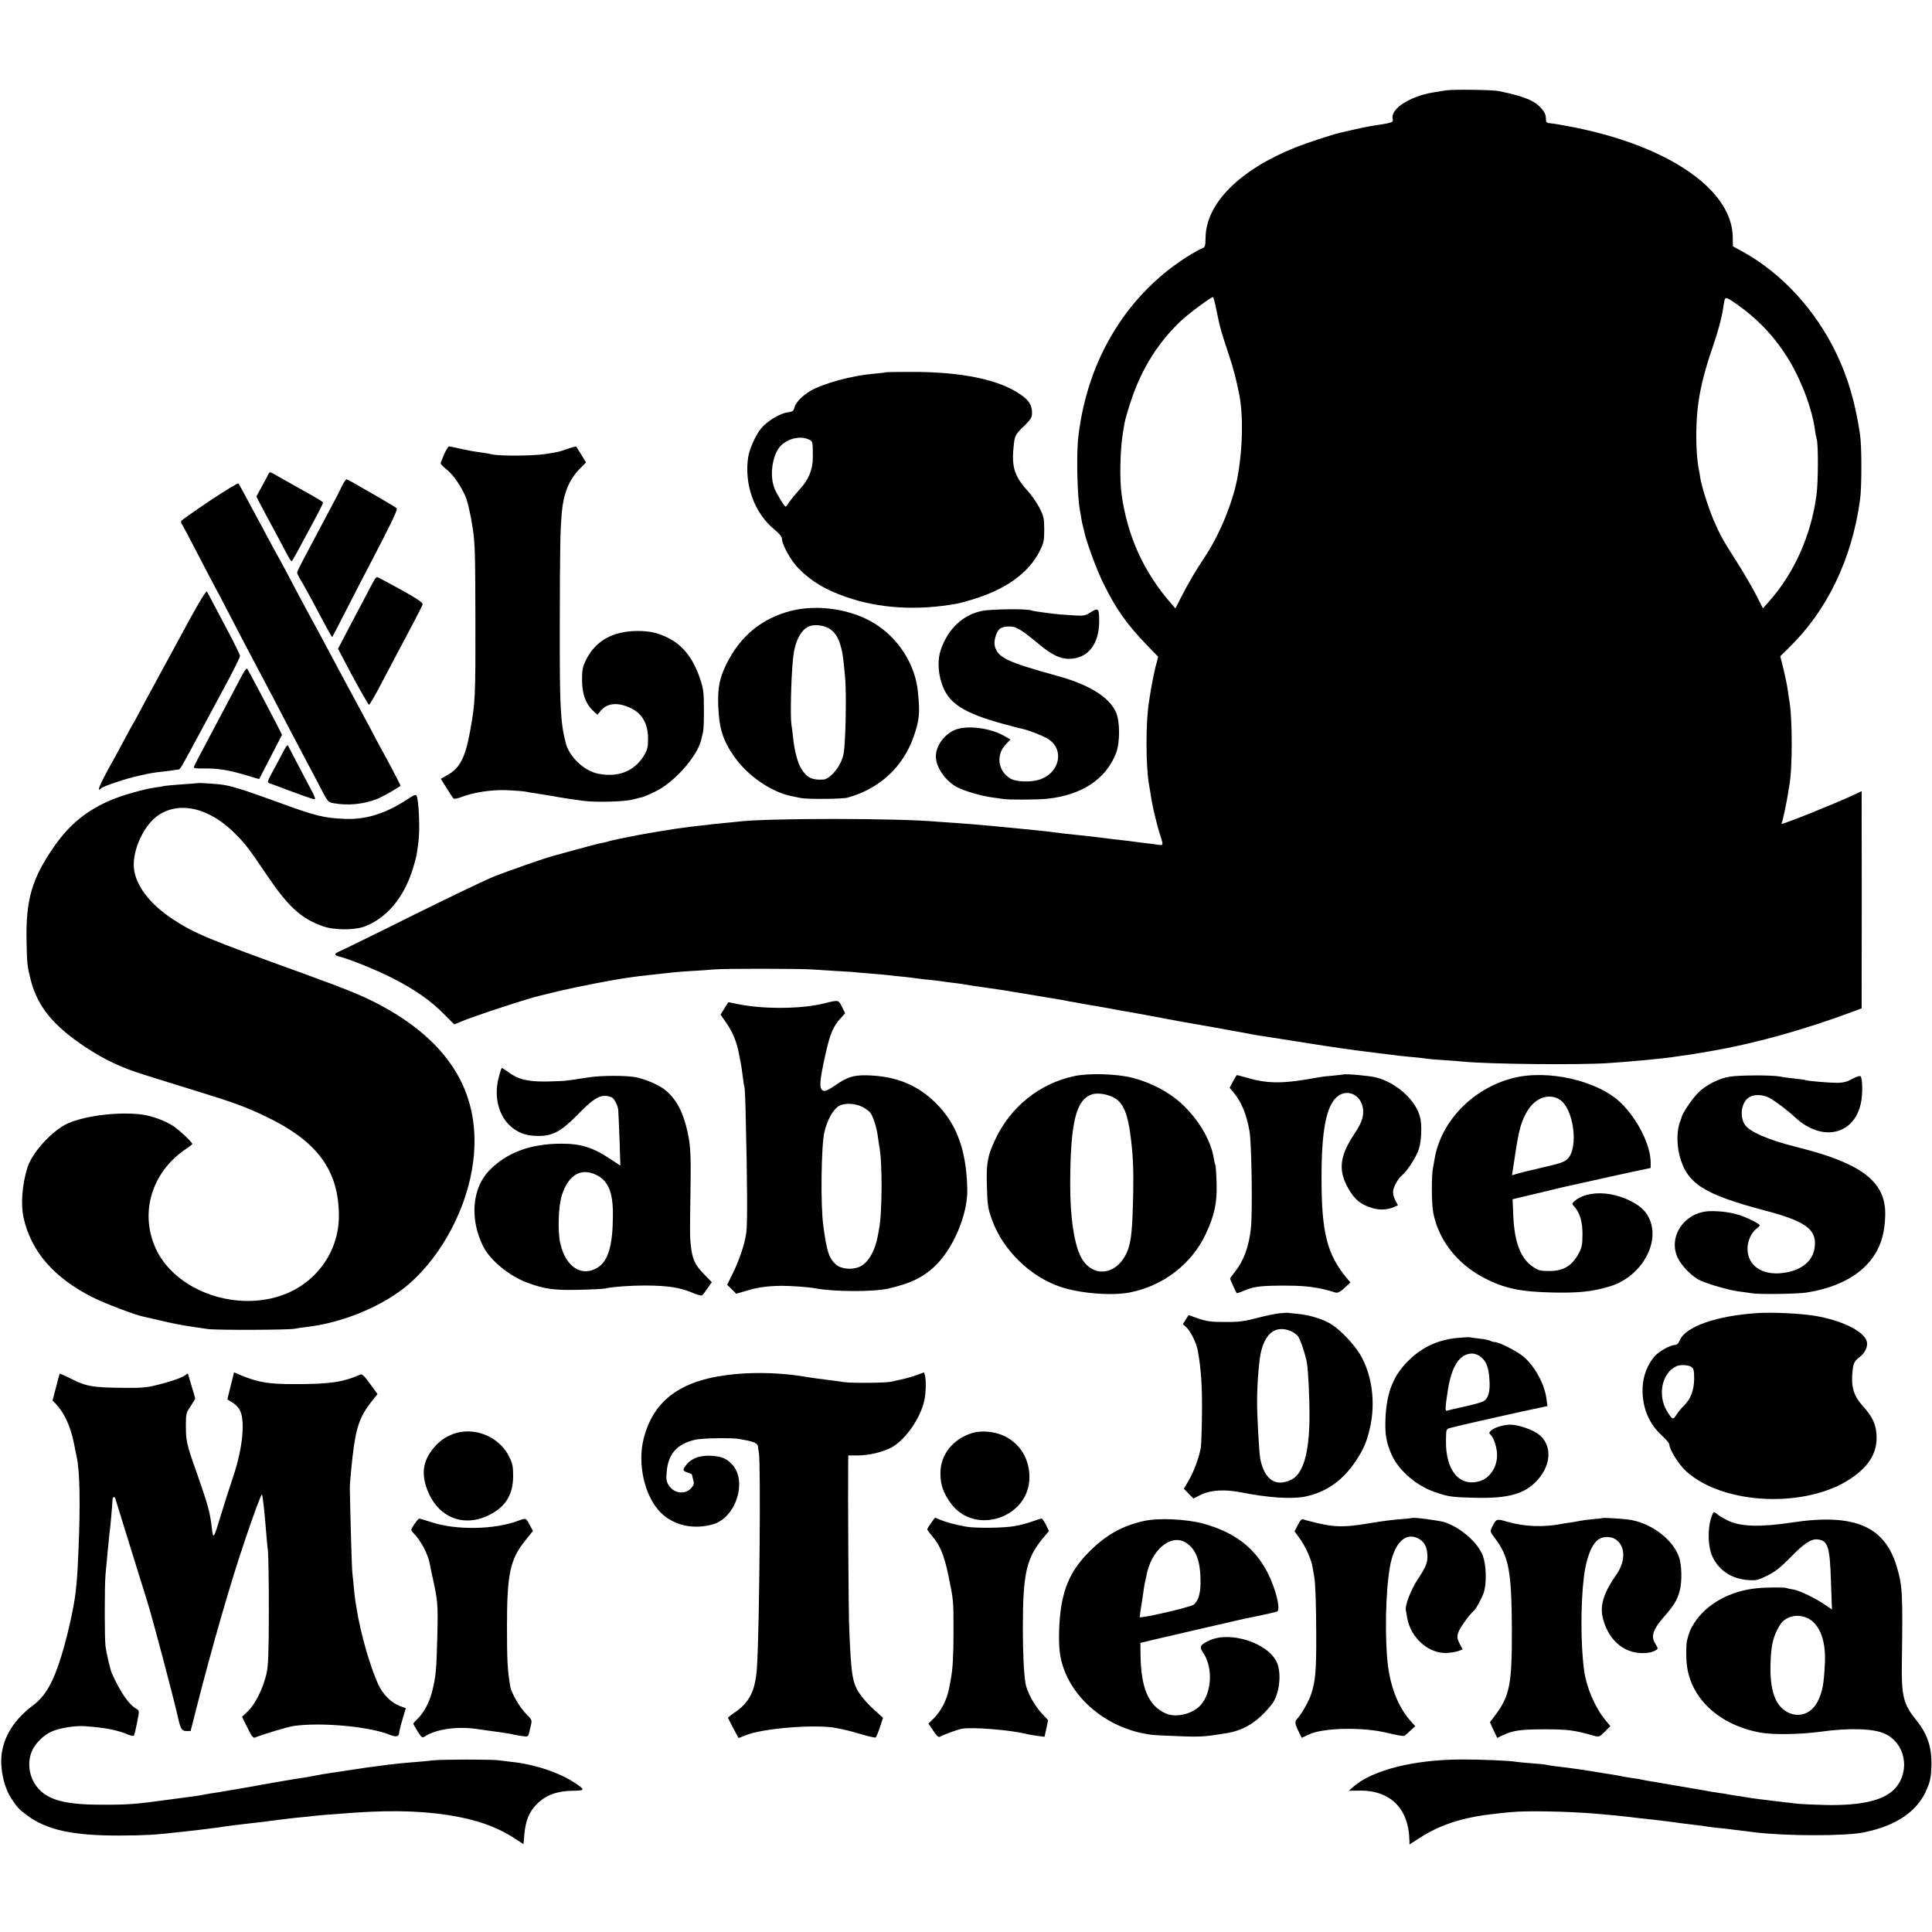 <?xml version="1.0" standalone="no"?>
<!DOCTYPE svg PUBLIC "-//W3C//DTD SVG 20010904//EN"
 "http://www.w3.org/TR/2001/REC-SVG-20010904/DTD/svg10.dtd">
<svg version="1.0" xmlns="http://www.w3.org/2000/svg"
 width="1346pt" height="1346pt" viewBox="0 0 1346 1346"
 preserveAspectRatio="xMidYMid meet">
<g transform="translate(0,1346) scale(0.1,-0.1)"
fill="#000000" stroke="none">
<path d="M10070 12830 c-25 -4 -63 -11 -85 -14 -160 -26 -296 -113 -283 -181
6 -29 7 -29 -137 -51 -33 -5 -106 -20 -229 -49 -59 -14 -233 -71 -311 -102
-391 -157 -624 -392 -626 -630 -1 -57 -3 -65 -23 -73 -13 -5 -47 -23 -77 -41
-439 -266 -722 -724 -786 -1269 -15 -122 -8 -422 11 -516 2 -12 7 -39 10 -60
4 -22 9 -47 12 -56 3 -9 7 -25 9 -36 11 -60 89 -271 133 -358 85 -173 162
-283 299 -425 l82 -85 -10 -38 c-6 -21 -13 -48 -15 -60 -13 -58 -25 -125 -30
-156 -3 -19 -7 -46 -9 -59 -23 -137 -23 -439 -1 -571 3 -14 7 -43 11 -65 13
-93 43 -217 71 -303 19 -58 18 -63 -13 -58 -16 3 -53 7 -83 11 -30 3 -66 8
-80 10 -14 2 -50 7 -80 10 -57 6 -104 12 -167 20 -52 7 -108 13 -178 20 -33 3
-91 10 -130 15 -38 5 -97 12 -130 15 -33 3 -78 8 -100 10 -38 4 -91 9 -207 20
-129 12 -168 15 -253 21 -49 3 -108 7 -130 9 -272 26 -1212 26 -1400 0 -16 -2
-66 -7 -110 -11 -44 -4 -82 -8 -85 -9 -3 -1 -39 -5 -80 -9 -41 -5 -84 -10 -95
-12 -11 -1 -40 -6 -65 -9 -42 -6 -185 -30 -240 -40 -119 -23 -190 -38 -215
-45 -16 -5 -43 -12 -60 -14 -16 -3 -95 -24 -175 -46 -80 -22 -152 -42 -160
-44 -51 -13 -311 -104 -405 -141 -62 -25 -323 -150 -581 -278 -258 -129 -484
-239 -501 -246 -37 -15 -36 -26 4 -36 69 -17 258 -94 363 -147 160 -82 268
-157 358 -248 l77 -77 45 19 c83 36 486 168 559 183 9 2 72 17 141 34 107 25
334 70 435 85 85 13 111 16 240 30 113 13 134 15 230 21 55 3 127 8 160 11 69
7 588 6 685 0 36 -3 112 -7 170 -11 58 -3 123 -7 145 -10 22 -2 76 -7 120 -10
44 -4 91 -8 105 -10 14 -2 56 -7 95 -10 38 -4 78 -9 90 -11 11 -2 48 -6 83
-10 35 -3 71 -7 81 -9 10 -2 42 -6 72 -10 30 -3 65 -8 79 -10 38 -7 97 -16
197 -30 43 -6 105 -15 133 -20 14 -3 40 -7 58 -10 56 -9 95 -15 152 -25 30 -5
71 -12 90 -15 19 -3 46 -8 60 -10 41 -8 58 -12 215 -39 83 -14 161 -28 175
-31 14 -3 52 -10 85 -15 33 -6 83 -15 110 -20 74 -14 206 -39 235 -44 51 -8
427 -76 475 -85 28 -6 70 -13 95 -17 25 -3 54 -8 65 -10 11 -2 94 -15 185 -29
91 -14 176 -28 190 -30 59 -9 239 -35 285 -40 28 -3 64 -8 80 -10 17 -2 53 -7
80 -10 28 -3 64 -8 80 -10 17 -2 62 -7 100 -10 39 -4 81 -8 95 -11 14 -2 68
-7 120 -10 52 -3 111 -8 130 -10 177 -18 823 -25 1025 -10 172 12 361 30 435
41 14 2 45 7 70 10 53 7 98 14 188 30 316 54 651 147 1015 282 l47 18 0 90 c1
114 1 1279 0 1362 l0 61 -49 -23 c-105 -51 -487 -205 -508 -205 -2 0 -2 3 1 8
5 8 35 151 42 197 2 17 6 41 9 55 24 121 24 486 -1 612 -2 13 -7 43 -10 67 -3
24 -16 86 -28 137 l-23 92 60 59 c268 261 440 620 496 1033 12 88 12 370 0
450 -32 221 -85 403 -168 573 -144 298 -375 549 -640 698 l-78 43 -1 66 c-6
340 -476 651 -1170 775 -46 9 -94 16 -108 17 -20 2 -24 8 -24 35 0 22 -10 44
-31 67 -47 55 -119 84 -294 121 -46 10 -324 13 -375 5z m-1596 -1527 c26 -128
31 -145 86 -311 34 -102 52 -172 75 -287 33 -175 18 -471 -35 -665 -45 -162
-122 -334 -208 -463 -60 -88 -119 -190 -167 -285 l-36 -71 -32 37 c-189 217
-303 468 -343 758 -15 112 -10 316 10 434 2 14 7 43 11 65 4 22 24 92 46 157
73 219 188 403 347 553 53 50 208 165 222 165 4 0 15 -39 24 -87z m3686 -7
c114 -90 204 -189 285 -314 99 -154 182 -371 201 -527 3 -22 8 -47 11 -55 11
-32 11 -300 -2 -390 -37 -279 -155 -543 -330 -740 l-43 -48 -51 100 c-29 55
-87 155 -130 222 -99 155 -120 193 -164 296 -36 86 -84 237 -92 294 -2 17 -6
41 -9 53 -12 55 -20 168 -18 270 3 196 34 354 116 591 35 100 62 201 72 272
11 73 11 73 52 49 20 -13 66 -45 102 -73z"/>
<path d="M6169 10866 c-2 -2 -40 -6 -84 -10 -151 -13 -349 -67 -440 -120 -57
-34 -104 -83 -111 -117 -5 -23 -13 -27 -51 -33 -50 -7 -138 -60 -179 -109 -37
-43 -82 -143 -91 -198 -30 -192 41 -392 182 -508 35 -29 53 -50 53 -66 0 -40
63 -153 116 -206 90 -90 183 -146 328 -197 231 -82 503 -98 778 -47 14 3 54
13 90 24 241 70 405 186 483 341 29 58 32 74 32 150 0 76 -3 92 -32 150 -18
36 -56 90 -83 120 -90 98 -113 167 -99 300 8 88 10 91 82 160 39 39 47 52 47
84 0 54 -22 88 -82 129 -149 102 -401 155 -744 156 -105 0 -193 -1 -195 -3z
m-534 -468 c27 -12 28 -15 28 -124 0 -86 -29 -155 -92 -224 -23 -25 -54 -62
-68 -82 -14 -21 -27 -38 -29 -38 -9 0 -67 95 -80 132 -35 94 -10 241 49 296
53 49 134 67 192 40z"/>
<path d="M3094 10295 c-13 -31 -24 -60 -24 -64 0 -5 19 -24 42 -42 48 -38 109
-129 137 -203 10 -28 29 -109 40 -180 20 -119 22 -167 23 -645 1 -559 0 -594
-38 -801 -33 -178 -70 -250 -154 -298 l-49 -28 41 -65 c22 -35 43 -68 47 -72
5 -4 26 -1 47 7 88 35 214 55 323 51 58 -3 117 -7 131 -10 14 -3 54 -10 90
-15 64 -10 101 -16 150 -25 26 -5 47 -8 160 -24 84 -12 292 -7 350 9 25 7 53
14 64 16 10 2 52 20 93 40 131 64 290 243 318 359 4 17 10 41 13 55 4 14 7 86
6 160 0 120 -4 144 -28 215 -48 141 -121 233 -226 283 -70 34 -123 46 -210 46
-172 -1 -292 -69 -358 -203 -23 -48 -27 -68 -27 -141 1 -96 25 -163 77 -212
l30 -28 24 29 c44 52 114 60 201 21 85 -37 127 -109 128 -215 0 -58 -4 -78
-27 -116 -66 -112 -182 -158 -322 -129 -98 20 -200 117 -225 215 -37 146 -42
252 -41 820 1 548 3 653 14 785 12 132 50 226 123 302 l46 46 -33 54 c-18 29
-34 55 -36 57 -1 1 -27 -5 -56 -15 -67 -23 -58 -21 -157 -37 -77 -13 -309 -15
-366 -4 -11 3 -40 8 -65 12 -25 3 -58 9 -75 11 -16 3 -58 11 -93 19 -35 8 -68
15 -73 15 -6 0 -21 -25 -35 -55z"/>
<path d="M1865 10147 c-6 -12 -26 -50 -45 -84 l-34 -62 22 -43 c12 -24 51 -97
87 -163 36 -66 79 -148 97 -182 18 -35 35 -63 39 -63 3 0 19 26 36 58 17 31
45 84 63 117 97 179 120 225 120 232 0 8 -27 24 -183 111 -33 18 -86 48 -119
67 -32 19 -62 35 -66 35 -4 0 -12 -10 -17 -23z"/>
<path d="M2382 10073 c-12 -27 -42 -86 -68 -133 -25 -47 -70 -132 -101 -190
-31 -58 -75 -142 -99 -187 -24 -45 -44 -86 -44 -92 0 -6 10 -28 23 -49 13 -20
47 -82 77 -137 101 -191 142 -266 145 -263 2 2 49 93 105 203 56 110 126 245
155 300 141 269 198 386 189 394 -5 5 -65 41 -134 81 -190 110 -208 120 -217
120 -4 0 -18 -21 -31 -47z"/>
<path d="M1460 9970 c-107 -72 -197 -135 -198 -140 -2 -6 0 -16 6 -23 5 -7 51
-93 102 -192 51 -99 105 -202 120 -230 15 -27 58 -108 95 -180 74 -144 155
-298 220 -420 52 -98 119 -225 215 -410 41 -77 93 -176 116 -220 24 -44 67
-126 96 -182 51 -99 54 -102 93 -109 99 -18 208 -7 300 29 38 14 165 87 165
94 0 6 -100 196 -130 248 -10 17 -44 82 -77 145 -34 63 -72 135 -86 160 -21
39 -138 255 -279 520 -22 41 -53 98 -68 125 -31 56 -90 168 -157 295 -25 47
-53 99 -63 115 -9 17 -39 71 -65 120 -26 50 -60 113 -75 140 -15 28 -49 91
-75 140 -26 50 -51 93 -54 97 -4 4 -94 -51 -201 -122z"/>
<path d="M2613 9428 c-5 -7 -27 -47 -48 -88 -21 -41 -60 -115 -87 -165 -26
-49 -65 -123 -85 -162 l-38 -73 30 -57 c82 -159 180 -333 186 -333 4 0 38 57
75 128 106 201 157 298 228 431 36 68 68 131 70 140 4 12 -34 38 -153 104 -87
48 -161 87 -164 87 -2 0 -9 -6 -14 -12z"/>
<path d="M1315 9133 c-65 -120 -132 -243 -148 -273 -17 -30 -56 -102 -87 -160
-32 -58 -79 -145 -105 -195 -26 -49 -51 -94 -55 -100 -4 -5 -31 -55 -60 -110
-29 -55 -62 -115 -72 -133 -95 -170 -120 -229 -82 -193 15 14 172 67 255 85
94 21 99 22 179 31 36 4 72 9 80 11 8 1 20 3 25 3 6 1 19 18 30 39 11 20 36
66 56 102 20 36 56 103 81 150 25 47 94 175 153 285 60 110 108 207 107 215 0
8 -33 76 -72 150 -39 74 -89 168 -111 210 -21 41 -43 81 -47 88 -6 8 -48 -61
-127 -205z"/>
<path d="M5510 9204 c-201 -51 -352 -175 -448 -368 -49 -99 -63 -168 -58 -297
6 -155 33 -240 114 -354 93 -131 253 -241 393 -271 13 -2 44 -9 69 -14 46 -9
290 -7 325 3 223 62 386 213 460 424 41 118 45 163 30 313 -18 188 -132 369
-297 473 -163 103 -397 139 -588 91z m260 -119 c40 -21 68 -60 85 -119 15 -50
18 -71 31 -206 9 -83 9 -280 1 -439 -5 -105 -10 -131 -32 -177 -29 -59 -84
-113 -118 -115 -78 -5 -115 12 -153 73 -27 42 -50 130 -59 223 -4 33 -8 71
-11 85 -9 52 -3 326 11 463 11 114 53 198 109 222 36 16 95 11 136 -10z"/>
<path d="M6842 9204 c-135 -28 -237 -124 -288 -272 -22 -64 -20 -151 6 -231
44 -139 149 -208 435 -286 55 -15 109 -29 120 -31 43 -8 140 -45 182 -69 121
-72 90 -238 -54 -286 -60 -20 -162 -17 -202 6 -90 53 -105 167 -31 242 l30 31
-35 20 c-101 61 -267 82 -352 47 -75 -32 -133 -111 -133 -185 0 -76 69 -174
151 -216 54 -27 169 -60 244 -70 28 -3 59 -8 70 -10 31 -7 245 -6 311 1 242
26 411 138 480 320 28 73 27 224 -2 285 -49 105 -186 190 -404 250 -354 98
-416 127 -439 207 -9 33 7 96 32 120 19 19 82 25 115 10 34 -14 78 -46 165
-119 85 -70 143 -98 204 -98 131 1 210 99 211 261 0 91 -6 97 -59 64 -41 -27
-46 -27 -138 -21 -53 3 -107 8 -121 10 -14 2 -52 7 -85 11 -33 4 -64 10 -69
12 -20 13 -284 10 -344 -3z"/>
<path d="M1682 8747 c-18 -34 -55 -105 -83 -157 -28 -52 -79 -149 -114 -215
-35 -66 -79 -150 -99 -187 -20 -37 -36 -71 -36 -75 0 -5 30 -8 68 -7 99 2 178
-11 307 -50 43 -14 80 -24 81 -23 0 1 37 71 80 155 l79 153 -42 82 c-81 157
-195 372 -202 379 -4 4 -21 -20 -39 -55z"/>
<path d="M1993 8258 c-5 -7 -22 -38 -37 -68 -16 -30 -44 -83 -63 -117 -26 -47
-31 -64 -21 -68 7 -2 72 -26 143 -53 72 -27 142 -52 157 -56 27 -6 27 -6 16
21 -7 16 -15 33 -19 38 -3 6 -41 78 -84 160 -43 83 -79 151 -80 153 -1 1 -6
-3 -12 -10z"/>
<path d="M1377 8004 c-1 -1 -47 -4 -103 -8 -55 -4 -112 -9 -125 -11 -13 -3
-42 -8 -64 -11 -77 -10 -234 -54 -314 -89 -167 -71 -287 -169 -392 -320 -157
-225 -200 -372 -194 -665 3 -156 5 -173 30 -271 48 -183 156 -315 380 -464
133 -88 254 -145 410 -193 72 -23 234 -73 360 -112 261 -80 348 -112 490 -180
356 -171 505 -374 506 -689 1 -255 -164 -480 -411 -560 -331 -108 -735 46
-865 331 -113 248 -29 530 207 691 26 18 48 34 48 37 0 11 -86 93 -127 121
-55 38 -153 75 -223 84 -174 23 -430 -12 -540 -73 -108 -61 -231 -202 -260
-300 -36 -118 -46 -252 -26 -345 52 -235 212 -420 481 -555 89 -45 301 -125
359 -136 11 -2 59 -13 106 -24 81 -20 163 -36 240 -47 19 -2 62 -9 95 -14 59
-9 571 -7 610 2 11 3 47 8 80 12 256 29 539 148 715 300 233 203 408 537 447
855 55 450 -147 805 -605 1064 -134 76 -234 118 -574 242 -673 243 -763 281
-914 380 -161 106 -259 235 -271 356 -12 128 73 308 177 373 149 94 351 44
525 -130 75 -75 97 -103 223 -290 147 -218 238 -303 388 -357 83 -30 227 -30
302 0 147 60 259 193 321 377 28 87 33 105 46 207 12 86 3 295 -13 325 -6 9
-19 4 -52 -18 -155 -104 -295 -150 -445 -144 -149 6 -206 20 -465 115 -250 91
-334 117 -405 125 -56 6 -155 12 -158 9z"/>
<path d="M5744 6470 c-169 -42 -441 -42 -626 -1 -24 6 -43 9 -44 8 -1 -1 -13
-21 -28 -44 l-26 -42 40 -57 c45 -65 74 -135 89 -220 6 -32 13 -70 16 -83 2
-13 7 -49 11 -80 3 -31 8 -59 10 -63 3 -4 7 -92 9 -195 12 -487 13 -764 4
-823 -11 -80 -49 -191 -97 -288 l-36 -73 32 -31 31 -31 73 21 c81 24 138 32
243 34 66 0 192 -9 238 -18 126 -24 404 -25 507 -1 154 36 234 74 317 150 132
121 236 365 232 542 -6 289 -83 481 -251 630 -115 101 -246 152 -413 162 -118
7 -167 -6 -254 -67 -31 -22 -64 -40 -73 -40 -45 0 -44 48 7 273 29 126 50 175
99 230 l34 38 -22 44 c-24 50 -23 50 -122 25z m263 -721 c24 -12 51 -32 59
-45 20 -29 42 -102 50 -163 3 -25 8 -55 10 -66 22 -112 21 -465 -2 -580 -2
-11 -6 -32 -9 -48 -19 -104 -68 -186 -125 -212 -53 -24 -131 -17 -167 16 -48
44 -63 90 -87 269 -20 141 -15 562 8 655 19 79 54 144 92 174 36 28 113 28
171 0z"/>
<path d="M3475 5955 c-34 -123 -6 -253 70 -330 54 -54 115 -78 200 -79 103 -2
165 31 280 149 119 123 168 148 237 120 15 -6 40 -52 45 -85 1 -8 5 -100 9
-203 l6 -188 -59 39 c-130 88 -215 115 -358 114 -211 -1 -376 -63 -495 -185
-122 -125 -139 -341 -43 -532 50 -97 182 -206 308 -252 120 -44 186 -53 355
-49 91 2 176 6 189 10 49 11 170 20 276 20 161 -1 237 -13 328 -50 32 -14 62
-22 67 -19 6 3 23 25 39 49 l30 43 -57 59 c-62 63 -80 105 -90 204 -6 58 -6
67 -1 415 3 235 -1 294 -31 410 -32 124 -86 211 -165 265 -43 29 -129 64 -185
75 -70 13 -237 13 -330 -1 -52 -8 -115 -18 -140 -21 -25 -4 -97 -7 -160 -8
-129 0 -190 15 -259 66 -23 16 -43 29 -45 29 -2 0 -12 -29 -21 -65z m678 -680
c85 -40 119 -122 117 -285 -1 -209 -33 -315 -106 -361 -111 -68 -222 3 -260
166 -20 85 -14 263 11 340 46 140 132 191 238 140z"/>
<path d="M7485 5963 c-242 -51 -445 -214 -552 -443 -52 -112 -61 -160 -58
-300 4 -157 6 -175 38 -263 75 -206 265 -391 471 -461 138 -47 356 -65 484
-41 235 45 434 198 533 409 60 129 79 216 75 352 -2 67 -6 125 -9 130 -3 5 -8
25 -11 45 -19 123 -105 269 -221 377 -89 83 -214 149 -345 183 -109 28 -303
34 -405 12z m287 -157 c54 -35 85 -109 103 -249 18 -134 23 -234 20 -402 -5
-253 -13 -338 -37 -402 -64 -173 -238 -205 -322 -60 -51 87 -81 286 -80 517 1
429 40 587 150 625 43 15 120 1 166 -29z"/>
<path d="M9357 5974 c-1 -1 -33 -4 -72 -8 -38 -3 -81 -8 -95 -11 -246 -46
-353 -47 -501 -4 -36 10 -68 19 -71 19 -3 0 -15 -20 -28 -44 l-23 -45 27 -32
c54 -64 91 -153 111 -269 15 -83 22 -570 10 -675 -14 -132 -50 -229 -114 -309
-17 -21 -31 -41 -31 -44 0 -6 40 -93 46 -101 2 -2 27 6 55 19 67 28 121 34
299 33 136 0 222 -13 335 -48 15 -4 32 4 62 32 l41 38 -25 30 c-139 168 -177
320 -176 710 0 316 33 486 105 551 70 64 171 19 184 -81 6 -53 -8 -96 -61
-176 -103 -154 -113 -254 -41 -380 46 -79 86 -111 168 -136 52 -15 106 -12
151 8 l26 12 -19 37 c-12 23 -17 49 -14 66 6 33 36 85 61 105 38 31 104 135
119 186 17 59 21 157 9 213 -26 121 -165 248 -310 284 -49 12 -219 27 -228 20z"/>
<path d="M10540 5949 c-281 -72 -504 -304 -546 -567 -3 -19 -8 -44 -10 -56
-12 -53 -11 -249 1 -314 37 -192 167 -358 356 -456 144 -74 253 -96 484 -101
174 -3 266 6 384 41 246 71 383 350 255 518 -42 56 -146 109 -246 126 -95 17
-188 0 -241 -42 -27 -22 -28 -24 -10 -43 40 -44 58 -106 58 -195 -1 -77 -4
-92 -31 -141 -46 -80 -103 -113 -198 -114 -63 0 -78 4 -114 28 -87 57 -130
168 -139 352 l-5 120 163 39 c90 22 169 41 174 42 6 1 84 19 175 39 91 20 172
38 180 40 8 2 72 16 143 31 l127 27 0 37 c0 121 -90 301 -206 415 -160 156
-510 237 -754 174z m325 -149 c97 -60 135 -330 58 -412 -22 -23 -51 -33 -182
-63 -86 -20 -167 -40 -181 -45 l-26 -8 23 152 c26 170 43 230 86 299 55 90
149 122 222 77z"/>
<path d="M12050 5959 c-74 -12 -166 -59 -218 -111 -40 -39 -111 -143 -116
-171 -2 -7 -6 -19 -9 -27 -25 -56 -27 -159 -6 -240 52 -197 165 -270 604 -386
268 -71 348 -127 339 -241 -7 -99 -78 -165 -199 -188 -152 -28 -262 35 -270
154 -4 55 22 119 61 150 13 10 24 21 24 24 0 9 -65 44 -123 65 -64 24 -146 36
-225 34 -176 -5 -294 -178 -223 -326 29 -60 104 -134 159 -158 59 -27 196 -65
257 -74 28 -3 73 -10 100 -14 54 -9 315 -5 380 5 226 35 393 129 478 268 46
74 68 158 71 267 6 158 -71 268 -247 354 -101 48 -190 79 -379 127 -193 49
-320 105 -352 154 -37 56 -25 151 25 187 34 25 95 25 145 0 37 -19 128 -88
179 -135 195 -183 430 -120 464 123 9 68 5 150 -7 162 -5 5 -30 -4 -57 -18
-35 -20 -62 -27 -104 -28 -54 0 -211 13 -221 19 -3 2 -34 6 -70 10 -36 4 -85
10 -109 15 -59 11 -283 10 -351 -1z"/>
<path d="M8910 4310 c-30 -4 -91 -16 -135 -28 -106 -28 -145 -33 -240 -32
-102 0 -129 4 -198 28 l-56 20 -20 -31 -20 -32 26 -24 c29 -28 69 -109 78
-161 23 -128 31 -248 29 -435 -1 -115 -5 -224 -8 -241 -13 -71 -49 -168 -83
-225 l-35 -61 33 -34 34 -34 53 27 c65 32 162 38 272 17 198 -39 355 -49 450
-31 146 29 264 111 354 246 57 85 79 138 101 236 40 177 13 371 -70 510 -42
69 -130 163 -195 206 -54 36 -155 68 -235 75 -33 3 -64 6 -70 8 -5 1 -35 -1
-65 -4z m84 -124 c18 -8 41 -24 50 -37 17 -24 51 -127 61 -184 10 -58 19 -252
18 -385 -2 -246 -45 -390 -127 -429 -107 -52 -184 -2 -215 140 -9 39 -25 331
-23 424 1 118 15 280 28 330 33 134 107 183 208 141z"/>
<path d="M12245 4312 c-284 -18 -502 -94 -542 -189 -9 -22 -20 -33 -33 -33
-33 0 -115 -46 -145 -82 -48 -57 -77 -133 -81 -212 -6 -134 40 -251 133 -336
29 -27 53 -55 53 -63 0 -35 65 -139 116 -186 259 -237 839 -262 1151 -50 121
82 178 173 177 284 -1 86 -25 141 -94 217 -60 65 -82 128 -76 215 6 83 11 97
50 127 39 29 61 76 52 109 -18 72 -176 150 -369 181 -93 15 -295 25 -392 18z
m-460 -376 c15 -11 18 -26 18 -83 -1 -80 -25 -142 -73 -188 -17 -16 -40 -45
-51 -62 -23 -37 -29 -34 -66 27 -67 111 -34 267 67 312 26 12 85 9 105 -6z"/>
<path d="M10155 4139 c-137 -13 -249 -65 -344 -160 -103 -102 -149 -218 -158
-390 -6 -115 4 -177 41 -261 49 -111 172 -218 302 -263 96 -33 120 -36 284
-40 229 -5 343 27 429 121 105 114 105 258 1 328 -42 28 -120 55 -175 60 -47
4 -119 -16 -145 -39 -18 -17 -18 -18 0 -37 20 -21 40 -90 40 -135 0 -87 -52
-163 -124 -183 -141 -39 -236 78 -232 286 1 78 1 78 31 86 63 17 328 77 498
114 l178 38 -7 50 c-12 100 -77 221 -157 292 -42 37 -172 104 -202 104 -9 0
-24 4 -33 9 -9 5 -44 12 -76 15 -32 4 -62 8 -65 9 -3 2 -42 0 -86 -4z m159
-130 c39 -31 56 -70 62 -152 8 -90 -6 -142 -44 -161 -15 -7 -74 -24 -132 -36
-58 -13 -111 -25 -119 -28 -14 -5 -13 20 5 136 26 174 83 261 170 262 17 0 43
-9 58 -21z"/>
<path d="M1624 3872 c-4 -15 -14 -57 -24 -95 l-16 -67 32 -19 c18 -11 40 -31
50 -46 45 -69 28 -266 -42 -475 -25 -74 -63 -192 -84 -262 -50 -167 -55 -175
-63 -102 -14 121 -26 164 -110 404 -67 188 -72 212 -72 320 0 79 2 88 33 133
17 26 32 51 32 54 0 3 -12 43 -26 89 l-25 85 -33 -21 c-19 -11 -85 -34 -147
-50 -105 -28 -126 -30 -269 -29 -211 2 -259 10 -358 60 -45 23 -84 40 -86 38
-2 -2 -14 -45 -26 -95 l-24 -91 23 -24 c57 -59 103 -158 125 -269 3 -14 13
-63 22 -110 20 -95 24 -323 11 -633 -7 -168 -10 -211 -22 -315 -13 -102 -57
-298 -97 -427 -56 -184 -111 -280 -194 -343 -123 -92 -195 -197 -219 -319 -20
-103 8 -248 64 -333 42 -63 50 -72 104 -113 139 -106 320 -146 652 -145 173 1
236 4 405 23 30 3 75 8 100 11 25 2 59 7 75 9 17 2 53 7 80 10 28 3 61 8 75
11 14 2 45 6 70 9 50 5 291 34 330 40 14 2 52 6 85 10 33 3 78 8 100 10 22 3
65 7 96 10 31 2 85 6 120 9 309 26 538 23 749 -9 193 -30 334 -79 461 -160
l66 -43 6 67 c9 98 33 158 87 212 62 62 138 91 247 93 91 1 92 5 19 54 -107
72 -283 131 -441 147 -33 4 -73 9 -90 11 -40 7 -398 7 -455 0 -25 -3 -76 -8
-115 -11 -92 -7 -174 -16 -205 -20 -14 -2 -47 -7 -75 -10 -27 -4 -61 -8 -75
-10 -37 -6 -219 -33 -265 -40 -22 -3 -51 -8 -65 -11 -58 -11 -69 -13 -106 -19
-49 -7 -84 -13 -154 -25 -95 -16 -114 -20 -138 -24 -13 -3 -78 -15 -145 -26
-170 -29 -167 -29 -212 -35 -22 -4 -47 -8 -55 -10 -8 -2 -33 -6 -55 -9 -22 -3
-89 -12 -150 -20 -269 -37 -311 -40 -505 -39 -254 0 -374 35 -444 126 -53 69
-67 163 -36 242 20 52 78 113 134 139 54 26 164 44 233 40 145 -10 228 -26
306 -59 20 -8 38 -11 40 -7 3 4 13 45 22 91 16 81 16 84 -2 94 -54 30 -111
111 -173 247 -11 23 -38 139 -45 190 -7 53 -7 420 0 500 3 30 7 78 10 105 2
28 7 79 11 115 3 36 7 75 9 86 4 24 18 189 19 217 0 20 15 23 20 5 2 -7 13
-42 24 -78 11 -36 48 -155 82 -265 34 -110 85 -272 112 -360 39 -122 181 -658
223 -842 14 -59 24 -73 54 -73 l29 0 40 158 c113 442 236 868 332 1152 63 189
120 343 125 338 5 -6 19 -129 30 -273 3 -38 8 -95 12 -125 3 -30 6 -219 6
-420 -1 -301 -4 -377 -17 -433 -24 -101 -77 -208 -127 -257 l-43 -41 38 -76
c29 -60 40 -74 54 -68 62 25 226 74 267 80 191 28 534 -4 673 -62 38 -16 62
-12 62 11 0 7 10 50 23 94 l24 81 -43 16 c-60 23 -116 80 -149 150 -57 125
-124 358 -150 525 -3 19 -7 46 -10 60 -2 14 -7 54 -10 90 -3 36 -8 81 -10 100
-4 27 -13 339 -18 600 0 17 11 142 19 210 23 202 49 278 129 381 l45 57 -52
71 c-38 53 -56 70 -67 65 -120 -54 -219 -68 -466 -67 -171 0 -244 12 -355 57
l-60 25 -6 -27z"/>
<path d="M5125 3887 c-370 -34 -569 -173 -640 -447 -47 -180 7 -411 122 -522
90 -86 224 -116 359 -78 161 45 243 302 134 418 -38 40 -67 53 -134 59 -80 7
-143 -13 -181 -58 -32 -39 -31 -45 5 -58 17 -5 30 -11 30 -13 0 -2 4 -18 9
-36 8 -27 6 -36 -12 -58 -43 -49 -121 -40 -158 18 -17 28 -19 43 -14 96 11
125 73 193 200 222 49 11 260 14 305 5 14 -3 37 -7 52 -10 50 -9 78 -24 79
-42 0 -10 3 -29 6 -43 14 -59 4 -1223 -13 -1490 -10 -169 -52 -253 -162 -325
-23 -15 -41 -31 -40 -34 10 -21 71 -137 73 -139 1 -1 23 7 49 18 117 50 502
80 637 50 30 -6 63 -13 74 -16 11 -2 58 -15 104 -29 46 -13 87 -22 91 -20 5 3
18 35 30 71 l22 66 -65 59 c-36 32 -80 82 -99 111 -51 77 -59 129 -73 493 -3
92 -8 876 -6 1098 l1 67 63 0 c80 0 177 23 240 57 95 53 197 198 226 323 12
50 14 143 5 177 l-6 22 -52 -19 c-45 -16 -71 -23 -176 -46 -39 -9 -280 -11
-330 -3 -25 4 -67 10 -95 13 -109 14 -132 17 -185 26 -149 25 -323 31 -475 17z"/>
<path d="M3180 3477 c-61 -17 -112 -50 -154 -99 -74 -86 -91 -170 -57 -275 65
-202 242 -287 424 -205 125 57 181 143 182 277 0 68 -4 89 -28 137 -65 132
-225 204 -367 165z"/>
<path d="M6769 3475 c-130 -42 -215 -148 -217 -272 -2 -82 18 -142 72 -216
166 -229 549 -102 548 183 0 128 -68 236 -180 288 -67 30 -159 38 -223 17z"/>
<path d="M11937 2923 c-41 -72 -44 -231 -6 -309 46 -97 133 -153 247 -162 57
-4 70 -1 135 31 56 28 92 57 161 127 94 97 144 130 189 125 72 -8 85 -48 93
-290 l7 -198 -46 31 c-67 47 -180 101 -223 108 -22 3 -42 8 -46 10 -9 6 -143
6 -206 -1 -186 -17 -352 -109 -437 -240 -28 -44 -38 -68 -52 -125 -7 -30 -7
-126 0 -177 31 -231 227 -410 507 -463 87 -17 281 -14 421 5 200 28 371 23
449 -13 143 -65 181 -255 76 -378 -74 -86 -234 -125 -494 -119 -78 2 -165 6
-192 9 -28 3 -74 9 -102 12 -29 3 -64 7 -78 9 -14 2 -49 7 -79 10 -30 4 -62 8
-72 10 -9 2 -39 7 -66 11 -26 3 -57 8 -68 10 -11 3 -49 9 -85 14 -36 5 -76 12
-90 15 -37 6 -320 55 -355 61 -16 2 -41 7 -55 9 -52 11 -75 15 -115 20 -22 3
-47 8 -55 10 -8 2 -33 6 -55 10 -22 3 -51 8 -65 10 -149 25 -244 39 -345 50
-33 4 -63 9 -66 11 -3 1 -45 6 -94 9 -48 4 -96 8 -106 10 -45 9 -259 18 -396
17 -325 -2 -609 -74 -741 -187 l-35 -31 63 1 c222 7 355 -121 359 -347 l1 -28
68 44 c149 96 306 146 532 170 30 4 78 9 105 11 103 11 389 6 585 -10 137 -12
176 -16 210 -20 19 -2 58 -7 85 -10 108 -11 212 -24 255 -30 14 -2 48 -7 75
-10 28 -3 68 -8 90 -11 22 -2 51 -7 65 -9 14 -2 50 -7 80 -10 30 -3 71 -7 90
-10 19 -2 55 -7 80 -10 25 -3 61 -7 80 -10 220 -27 634 -28 765 -1 230 47 377
148 441 306 22 52 28 83 30 158 3 133 -28 223 -111 325 -84 104 -99 163 -95
397 7 478 4 529 -34 660 -83 287 -296 379 -731 313 -217 -33 -354 -29 -440 10
-33 16 -70 37 -81 48 -12 11 -24 17 -27 12z m635 -728 c96 -30 150 -149 142
-318 -7 -153 -17 -205 -52 -274 -42 -81 -126 -112 -204 -74 -90 44 -129 153
-123 344 4 127 19 190 65 265 33 54 103 78 172 57z"/>
<path d="M6487 2850 c-15 -21 -27 -41 -27 -45 0 -4 16 -25 35 -48 54 -63 82
-130 111 -267 37 -179 37 -176 37 -390 0 -176 -5 -267 -19 -340 -2 -14 -7 -38
-10 -54 -16 -90 -60 -174 -121 -230 l-25 -24 34 -50 c26 -39 37 -48 48 -41 23
14 117 48 152 55 73 13 334 -8 448 -36 19 -5 56 -11 81 -14 l46 -6 13 58 12
58 -46 49 c-50 54 -101 148 -111 205 -12 73 -18 192 -19 380 0 399 24 500 157
654 l25 29 -21 44 c-11 23 -26 43 -31 43 -6 0 -34 -9 -62 -19 -28 -11 -84 -26
-125 -33 -74 -14 -273 -16 -339 -4 -76 14 -137 30 -175 46 l-41 17 -27 -37z"/>
<path d="M9837 2884 c-1 -1 -36 -4 -77 -8 -67 -5 -121 -12 -230 -30 -161 -27
-231 -26 -353 3 -45 11 -89 22 -98 26 -11 4 -21 -7 -37 -39 l-23 -45 35 -48
c43 -60 82 -147 91 -204 4 -24 9 -53 11 -64 8 -40 14 -204 14 -410 1 -250 -6
-322 -37 -413 -16 -47 -66 -134 -95 -166 -20 -21 -17 -37 13 -97 l18 -36 50
23 c99 48 381 53 551 10 56 -14 107 -23 114 -19 6 4 26 20 43 37 l33 30 -24
26 c-98 107 -157 261 -172 450 -19 240 -4 565 32 690 36 126 104 180 180 144
44 -21 65 -56 68 -113 4 -56 -8 -85 -68 -176 -46 -70 -88 -178 -82 -212 2 -10
7 -36 10 -57 26 -139 150 -248 276 -242 30 2 67 8 82 14 l28 11 -21 40 c-17
33 -19 46 -10 76 8 29 77 126 111 155 14 12 51 81 66 121 22 64 20 193 -6 262
-34 90 -154 195 -266 232 -39 12 -218 36 -227 29z"/>
<path d="M11167 2884 c-1 -1 -33 -5 -72 -8 -38 -4 -77 -9 -85 -11 -8 -2 -35
-7 -60 -11 -25 -3 -52 -7 -60 -9 -133 -27 -268 -22 -392 14 -73 21 -73 21
-102 -36 -16 -32 -16 -33 17 -77 99 -129 118 -231 120 -639 1 -378 -14 -460
-114 -594 l-39 -52 25 -54 26 -55 37 18 c71 34 125 42 292 42 161 0 203 -5
338 -43 43 -12 44 -11 82 26 l39 39 -35 43 c-73 89 -132 228 -148 348 -24 178
-24 466 -1 650 16 131 55 230 103 261 31 21 86 21 117 0 70 -46 72 -151 7
-245 -86 -122 -114 -208 -98 -291 26 -124 103 -217 203 -246 57 -17 126 -14
163 6 24 13 24 12 1 51 -31 51 -15 97 66 190 66 75 90 115 106 179 16 62 14
173 -4 228 -42 130 -207 251 -366 267 -56 6 -163 12 -166 9z"/>
<path d="M2886 2840 c-25 -39 -26 -40 -8 -58 54 -54 103 -147 117 -219 2 -15
7 -37 9 -48 47 -209 48 -224 43 -444 -6 -245 -10 -291 -37 -398 -20 -77 -59
-149 -105 -192 -14 -13 -25 -26 -25 -30 0 -4 13 -28 30 -54 29 -45 31 -47 52
-33 75 48 218 69 348 52 197 -27 249 -35 270 -41 8 -2 34 -7 57 -10 40 -6 43
-4 49 22 3 15 10 42 14 59 7 29 4 36 -35 74 -43 43 -102 143 -110 190 -19 111
-23 178 -23 415 0 372 21 473 133 609 l48 60 -23 43 c-26 48 -26 48 -77 29
-166 -64 -438 -68 -611 -10 -40 13 -76 24 -81 24 -5 0 -20 -18 -35 -40z"/>
<path d="M7972 2864 c-155 -34 -266 -97 -386 -217 -115 -116 -171 -229 -195
-397 -14 -95 -17 -228 -7 -305 38 -286 313 -531 639 -571 23 -3 112 -7 198
-10 142 -6 181 -3 329 22 122 21 216 81 311 201 54 70 71 223 31 299 -67 130
-319 210 -462 147 -67 -30 -77 -45 -51 -82 73 -103 66 -281 -15 -371 -55 -61
-170 -89 -241 -58 -121 53 -175 177 -177 413 l-1 79 95 23 c52 12 176 41 275
64 99 23 218 50 265 61 47 11 94 21 105 24 96 18 205 43 213 47 29 19 -21 196
-87 307 -92 155 -227 250 -431 306 -117 31 -309 40 -408 18z m292 -153 c71
-47 101 -130 100 -281 -1 -75 -16 -122 -47 -149 -22 -18 -377 -100 -377 -87 0
6 5 38 10 71 5 33 13 80 16 105 3 25 8 53 10 62 3 10 7 30 10 45 31 184 173
303 278 234z"/>
</g>
</svg>

